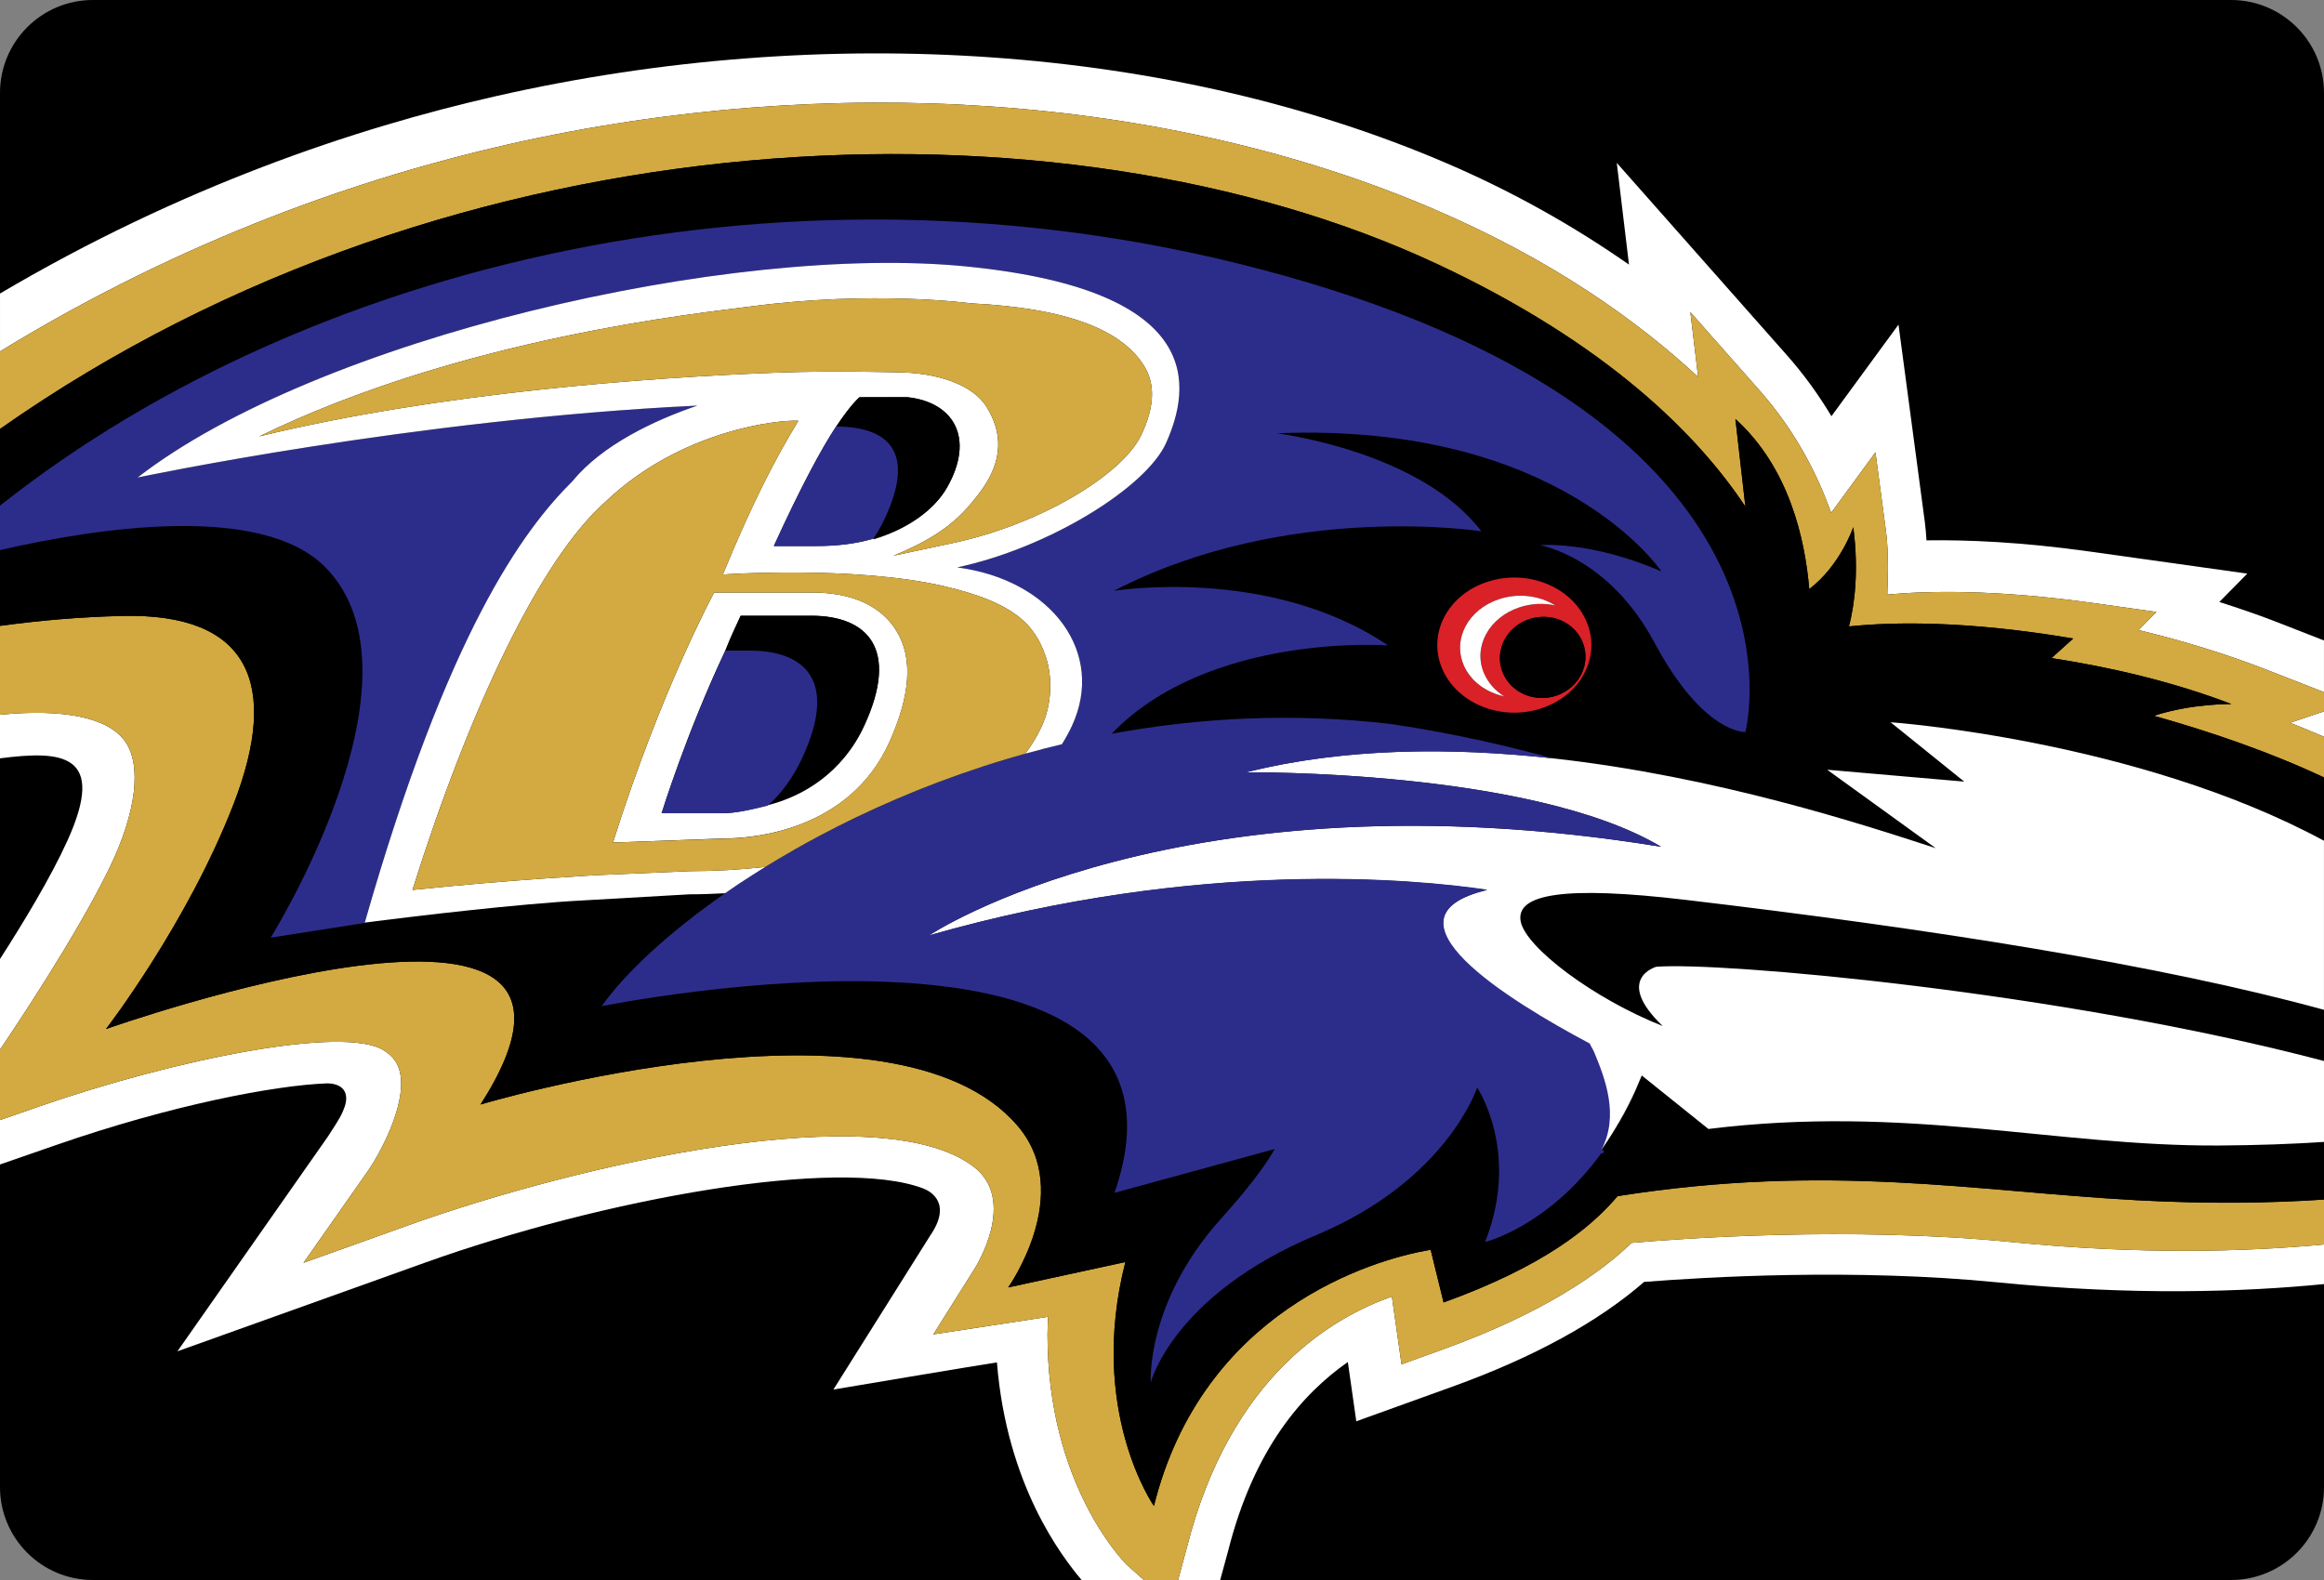 <svg width="200" height="136" xmlns="http://www.w3.org/2000/svg" xmlns:svg="http://www.w3.org/2000/svg">
 <rect width="100%" height="100%" fill="#808080" stroke="none"/>
 <g>
  <title>Layer 1</title>
  <path id="svg_1" d="m200,128c0,4.418 -3.582,8 -8,8l-184,0c-4.418,0 -8,-3.582 -8,-8l0,-120c0,-4.418 3.582,-8 8,-8l184,0c4.418,0 8,3.582 8,8l0,120z" fill="#000000"/>
  <g id="svg_2">
   <path id="svg_3" d="m171.939,110.384c-12.342,-1.225 -25.19,-0.457 -30.449,-0.041c-3.975,3.455 -9.497,6.483 -16.475,9.007l-8.295,2.99c0,0 -0.728,-5.099 -0.728,-5.102c-3.796,2.654 -8.046,7.328 -10.306,16.272l-0.679,2.49l86.993,0c4.418,0 8,-3.182 8,-7.602l0,-17.871c-6.889,0.682 -16.422,1.008 -28.061,-0.143z" fill="none"/>
   <path id="svg_4" d="m0,65.276l0,17.271c1.985,-3.085 4.359,-7.003 5.798,-10.175c3.407,-7.509 -0.444,-7.789 -5.798,-7.096z" fill="none"/>
   <path id="svg_5" d="m71.722,119.607l8.346,-13.278c1.901,-2.787 -0.018,-3.804 -0.607,-4.029c-7.252,-2.766 -27.527,0.87 -42.942,6.404l-21.25,7.61l12.954,-18.489c1.116,-1.708 1.199,-1.925 1.347,-2.321c0.505,-1.163 0.21,-2.225 -1.401,-2.254c-4.509,0.162 -13.429,1.863 -23.365,5.316l-4.804,1.668l0,28.166c0,4.418 3.582,7.6 8,7.6l85.081,0c-1.68,-2 -6.437,-8.129 -7.285,-18.73c-1.754,0.261 -14.074,2.337 -14.074,2.337z" fill="none"/>
   <path id="svg_6" d="m124.449,14.031c5.771,2.474 10.992,5.434 15.74,8.746c-0.465,-3.888 -1.051,-8.758 -1.051,-8.758l14.641,16.556c1.453,1.643 2.718,3.392 3.834,5.251c0.521,-0.714 5.771,-7.884 5.771,-7.884s2.266,16.997 2.266,17c0.062,0.475 0.108,0.999 0.143,1.57c3.545,-0.052 8.167,0.14 14.034,0.961l13.573,1.903c0,0 -1.235,1.254 -2.405,2.439c1.608,0.519 3.198,1.052 4.713,1.639l4.292,1.675l0,-47.129c0,-4.418 -3.582,-8 -8,-8l-184,0c-4.418,0 -8,3.582 -8,8l0,17.266c15.546,-9.182 30.528,-14.234 42.729,-17c28.382,-6.439 58.167,-4.338 81.72,5.765z" fill="none"/>
   <path id="svg_7" d="m200,63.418l0,-2.184l-2.919,0.98c0.978,0.386 1.951,0.788 2.919,1.204z" fill="#FFFFFF"/>
   <path id="svg_8" d="m123.369,17.988c10.093,4.327 17.451,9.521 22.77,14.464l-0.67,-5.588l5.913,6.692c3.3,3.735 5.104,7.525 6.204,10.586c0.479,-0.659 3.812,-5.21 3.812,-5.21l0.916,6.866c0.117,0.883 0.158,1.967 0.158,3.071c0,0.787 -0.025,1.57 -0.055,2.308c3.425,-0.32 9.245,-0.457 17.682,0.722l5.479,0.772c0,0 -0.802,0.814 -1.538,1.562c3.835,0.923 7.554,2.063 11.094,3.445l4.864,1.9l0,-4.449l-4.292,-1.675c-1.516,-0.586 -3.105,-1.12 -4.713,-1.639c1.17,-1.185 2.406,-2.439 2.406,-2.439l-13.574,-1.903c-5.868,-0.821 -10.489,-1.013 -14.034,-0.961c-0.034,-0.571 -0.081,-1.095 -0.142,-1.57c0,-0.003 -2.267,-17 -2.267,-17s-5.25,7.17 -5.772,7.884c-1.115,-1.86 -2.379,-3.609 -3.832,-5.251l-14.641,-16.556c0,0 0.584,4.87 1.051,8.758c-4.748,-3.312 -9.969,-6.272 -15.742,-8.746c-23.55,-10.103 -53.335,-12.204 -81.717,-5.765c-12.2,2.767 -27.182,7.819 -42.729,17l0,4.982c15.911,-9.744 31.319,-15.003 43.764,-17.826c27.699,-6.28 56.715,-4.251 79.605,5.566z" fill="#FFFFFF"/>
   <path id="svg_9" d="m10.742,63.781c-1.459,-2.013 -5.25,-2.8 -10.742,-2.259l0,3.753c5.354,-0.693 9.205,-0.413 5.798,7.097c-1.439,3.172 -3.813,7.09 -5.798,10.175l0,7.801c1.07,-1.578 6.604,-9.809 9.452,-15.709c2.293,-4.758 2.772,-8.81 1.29,-10.858z" fill="#FFFFFF"/>
   <path id="svg_10" d="m115.993,117.236c0,0.004 0.728,5.103 0.728,5.103l8.295,-2.991c6.979,-2.522 12.5,-5.551 16.475,-9.006c5.259,-0.416 18.107,-1.184 30.449,0.041c11.639,1.151 21.172,0.825 28.061,0.145l0,-3.41c-6.641,0.626 -15.745,0.896 -26.846,-0.203c-14.081,-1.389 -28.745,-0.282 -32.747,0.068c-2.679,2.582 -7.55,6.031 -16.248,9.17l-3.546,1.283c0,0 -0.69,-4.842 -0.831,-5.836c-4.97,1.76 -13.89,6.729 -17.661,21.672l-0.739,2.728l3.624,0l0.679,-2.489c2.259,-8.945 6.511,-13.618 10.307,-16.275z" fill="#FFFFFF"/>
   <path id="svg_11" d="m90.146,114.887c0,-0.498 0.031,-1.022 0.05,-1.544c-1.608,0.25 -3.243,0.501 -3.243,0.501l-6.632,1.014l3.573,-5.688c0.152,-0.234 3.633,-5.873 -0.089,-8.734c-8.046,-6.166 -34.083,-0.195 -48.603,5.01l-9.086,3.254l5.543,-7.901c0.899,-1.282 3.328,-5.569 2.786,-8.397c-0.166,-0.846 -0.59,-1.455 -1.374,-1.967c-3.402,-2.227 -18.074,0.766 -29.716,4.812l-3.355,1.166l0,3.821l4.803,-1.666c9.937,-3.454 18.856,-5.155 23.365,-5.317c1.611,0.03 1.906,1.092 1.401,2.254c-0.148,0.396 -0.231,0.613 -1.347,2.321l-12.954,18.49l21.25,-7.611c15.416,-5.534 35.69,-9.17 42.942,-6.404c0.59,0.227 2.508,1.242 0.607,4.029l-8.346,13.277c0,0 12.321,-2.075 14.074,-2.338c0.848,10.603 5.605,16.731 7.285,18.731l5.36,0l-1.492,-1.328c-0.312,-0.324 -6.802,-6.945 -6.802,-19.785z" fill="#FFFFFF"/>
   <path id="svg_12" d="m119.783,111.604c0.14,0.994 0.832,5.834 0.832,5.834l3.545,-1.281c8.699,-3.141 13.57,-6.588 16.248,-9.172c4.002,-0.35 18.666,-1.457 32.746,-0.067c11.103,1.101 20.207,0.829 26.847,0.203l0,-3.867c-4.495,0.3 -9.838,0.399 -16.116,0.058c-14.057,-0.77 -26.441,-3.22 -44.676,-0.353c-2.314,2.729 -6.363,6.042 -14.975,9.153l-1.112,-4.532c-5.138,0.842 -19.651,5.304 -23.816,22.049c0,0 -5.729,-8.18 -2.458,-20.996l-10.085,2.187c0,0 5.772,-8.108 0.817,-13.905c-10.669,-12.489 -46.225,-1.845 -46.225,-1.845c14.868,-23.185 -32.234,-6.495 -32.234,-6.495s7.006,-9.072 11.001,-19.415c3.971,-10.292 1.321,-16.399 -9.582,-16.144c-3.717,0.088 -7.245,0.404 -10.54,0.857l0,7.649c5.492,-0.541 9.283,0.246 10.742,2.259c1.482,2.047 1.002,6.1 -1.29,10.857c-2.848,5.902 -8.382,14.132 -9.452,15.71l0,6.065l3.355,-1.166c11.642,-4.047 26.314,-7.039 29.716,-4.813c0.784,0.514 1.208,1.123 1.374,1.967c0.542,2.828 -1.887,7.117 -2.786,8.398l-5.543,7.901l9.086,-3.253c14.521,-5.206 40.557,-11.176 48.603,-5.01c3.723,2.86 0.241,8.498 0.089,8.733l-3.573,5.687l6.632,-1.012c0,0 1.635,-0.253 3.243,-0.502c-0.019,0.521 -0.05,1.045 -0.05,1.545c0,12.838 6.49,19.459 6.802,19.784l1.492,1.328l2.943,0l0.739,-2.727c3.773,-14.942 12.69,-19.912 17.661,-21.669z" fill="#D2AA41"/>
   <path id="svg_13" d="m123.654,22.715c14.691,6.873 22.463,14.736 26.551,20.89l-0.859,-7.542c4.635,4.194 6,10.372 6.354,14.645c2.687,-2.046 3.792,-5.336 3.792,-5.336c0.488,3.817 0.105,6.678 -0.37,8.548c3.784,-0.393 10.161,-0.512 19.295,1.042l-1.866,1.681c4.986,0.772 10.354,1.998 15.487,3.961c0,0 -3.345,-0.073 -6.681,1.007c4.976,1.4 10.045,3.147 14.643,5.309l0,-3.501c-0.968,-0.417 -1.941,-0.819 -2.919,-1.204l2.919,-0.98l0,-1.657l-4.863,-1.9c-3.541,-1.381 -7.26,-2.521 -11.095,-3.445c0.737,-0.747 1.538,-1.562 1.538,-1.562l-5.48,-0.772c-8.436,-1.179 -14.256,-1.042 -17.681,-0.722c0.03,-0.738 0.054,-1.521 0.054,-2.308c0,-1.104 -0.041,-2.188 -0.156,-3.071l-0.918,-6.866c0,0 -3.332,4.551 -3.812,5.21c-1.101,-3.061 -2.905,-6.851 -6.204,-10.586l-5.912,-6.692l0.668,5.588c-5.315,-4.942 -12.676,-10.137 -22.769,-14.464c-22.89,-9.817 -51.906,-11.847 -79.605,-5.565c-12.446,2.823 -27.854,8.082 -43.765,17.826l0,6.672c39.215,-27.558 91.376,-29.291 123.654,-14.206z" fill="#D2AA41"/>
   <path id="svg_14" d="m113.624,65.27c0.135,-0.018 0.271,-0.034 0.405,-0.051c-0.134,0.017 -0.27,0.033 -0.405,0.051z"/>
   <path id="svg_15" d="m120.229,64.724c0.151,-0.006 0.305,-0.009 0.457,-0.014c-0.153,0.004 -0.306,0.008 -0.457,0.014z"/>
   <path id="svg_16" d="m121.751,64.684c0.147,-0.002 0.294,-0.006 0.442,-0.007c-0.147,0.001 -0.295,0.005 -0.442,0.007z"/>
   <path id="svg_17" d="m123.575,64.672c0.132,0 0.264,0.002 0.396,0.004c-0.132,-0.001 -0.264,-0.003 -0.396,-0.004z"/>
   <path id="svg_18" d="m125.166,64.696c0.104,0.002 0.208,0.004 0.312,0.007c-0.104,-0.003 -0.207,-0.004 -0.312,-0.007z"/>
   <path id="svg_19" d="m126.936,64.755c0.098,0.004 0.195,0.009 0.295,0.014c-0.1,-0.005 -0.198,-0.01 -0.295,-0.014z"/>
   <path id="svg_20" d="m128.641,64.844c0.03,0.002 0.062,0.003 0.094,0.005c-0.032,-0.001 -0.064,-0.003 -0.094,-0.005z"/>
   <path id="svg_21" d="m116.908,64.919c0.154,-0.013 0.309,-0.023 0.464,-0.035c-0.155,0.012 -0.31,0.022 -0.464,0.035z"/>
   <path id="svg_22" d="m108.617,66.151c0.132,-0.029 0.265,-0.058 0.396,-0.087c-0.131,0.029 -0.264,0.058 -0.396,0.087z"/>
   <path id="svg_23" d="m115.074,65.096c0.171,-0.019 0.343,-0.038 0.515,-0.055c-0.172,0.018 -0.343,0.037 -0.515,0.055z"/>
   <path id="svg_24" d="m111.814,65.539c0.16,-0.026 0.319,-0.052 0.479,-0.077c-0.159,0.025 -0.318,0.051 -0.479,0.077z"/>
   <path id="svg_25" d="m110.389,65.787c0.086,-0.016 0.174,-0.031 0.262,-0.047c-0.089,0.016 -0.176,0.031 -0.262,0.047z"/>
   <path id="svg_26" d="m118.387,64.815c0.17,-0.01 0.338,-0.021 0.508,-0.031c-0.17,0.009 -0.338,0.021 -0.508,0.031z"/>
   <path id="svg_27" d="m112.566,24.316c44.354,13.237 37.639,38.685 37.639,38.685s-3.582,0.225 -7.809,-7.67c-3.987,-7.454 -9.879,-8.412 -9.879,-8.412s4.353,-0.4 10.467,2.265c0,0 -8.588,-12.885 -33.104,-11.894c0,0 12.367,1.523 17.603,8.438c0,0 -16.651,-2.625 -31.633,5.127c0,0 13.363,-2.208 23.609,4.696c0,0 -15.366,-1.151 -23.8,7.604c7.506,-1.385 15.646,-1.839 24.169,-0.826c5.577,0.844 10.325,1.975 13.813,2.946c14.063,1.555 26.746,5.708 32.943,7.731l-9.34,-6.752l11.793,1.023l-6.338,-5.112c0,0 21.191,1.505 37.301,10.201l0,-5.446c-4.598,-2.162 -9.667,-3.909 -14.643,-5.309c3.336,-1.08 6.681,-1.007 6.681,-1.007c-5.134,-1.963 -10.501,-3.188 -15.487,-3.961l1.866,-1.681c-9.134,-1.554 -15.511,-1.435 -19.295,-1.042c0.476,-1.87 0.858,-4.73 0.37,-8.548c0,0 -1.105,3.29 -3.792,5.336c-0.354,-4.273 -1.72,-10.451 -6.354,-14.645l0.859,7.542c-4.088,-6.154 -11.859,-14.017 -26.551,-20.89c-32.278,-15.085 -84.439,-13.352 -123.654,14.206l0,6.604c27.089,-21.473 70.668,-31.711 112.566,-19.209zm20.058,36.663c-3.435,1.12 -7.248,-0.421 -8.519,-3.433c-1.271,-3.012 0.481,-6.359 3.916,-7.47c3.426,-1.116 7.242,0.421 8.517,3.435c1.269,3.009 -0.481,6.352 -3.914,7.468z"/>
   <path id="svg_28" d="m130.866,79.305c0.409,2.245 6.308,6.682 12.222,9.014c-4.227,-4.062 -0.556,-5.098 -0.556,-5.098c5.424,-0.443 34.718,2.117 57.468,8.11l0,-4.405c-14.062,-3.865 -33.746,-6.962 -55.021,-9.474c-10.23,-1.203 -14.547,-0.534 -14.113,1.853z"/>
   <path id="svg_29" d="m130.3,64.96c0.05,0.004 0.099,0.008 0.148,0.012c-0.05,-0.003 -0.098,-0.008 -0.148,-0.012z"/>
   <path id="svg_30" d="m65.562,74.805c-0.103,0.064 -0.359,0.228 -0.631,0.4c0.209,-0.139 0.42,-0.267 0.631,-0.4z"/>
   <path id="svg_31" d="m64.865,75.247c-0.304,0.194 -0.615,0.394 -0.745,0.479c0.248,-0.164 0.493,-0.324 0.745,-0.479z"/>
   <path id="svg_32" d="m137.62,99.243l0,0c0.004,-0.004 0.009,-0.011 0.019,-0.022c0.004,-0.005 0.008,-0.011 0.012,-0.016c-0.017,0.02 -0.025,0.031 -0.031,0.038z"/>
   <path id="svg_33" d="m20.122,69.16c-3.996,10.342 -11.001,19.415 -11.001,19.415s47.102,-16.689 32.234,6.495c0,0 35.556,-10.645 46.224,1.841c4.955,5.796 -0.817,13.905 -0.817,13.905l10.085,-2.187c-3.271,12.815 2.458,20.996 2.458,20.996c4.166,-16.745 18.677,-21.207 23.816,-22.049l1.111,4.532c8.61,-3.112 12.66,-6.426 14.976,-9.153c18.235,-2.867 30.619,-0.417 44.676,0.353c6.277,0.342 11.621,0.242 16.116,-0.058l0,-4.956c-2.771,0.184 -5.773,0.291 -9.042,0.311c-14.178,0.072 -26.81,-3.539 -43.933,-1.424l-5.738,-4.605c-0.775,1.99 -1.696,3.663 -2.422,4.835c-0.643,1.052 -1.113,1.666 -1.227,1.81c-0.008,0.01 -0.015,0.021 -0.022,0.032c-4.638,6.358 -9.816,7.654 -9.816,7.654c3.067,-7.755 -0.68,-13.294 -0.68,-13.294s-2.595,7.988 -13.843,12.693c-12.332,5.161 -14.246,12.69 -14.246,12.69s-0.449,-6.884 6.064,-14.119c2.098,-2.339 3.637,-4.278 4.606,-5.976l-13.787,3.771c9.25,-26.881 -44.133,-16.067 -44.133,-16.067c1.963,-2.785 5.748,-6.373 10.961,-9.955c-0.114,0.074 -0.231,0.158 -0.348,0.235c-1.039,0.058 -2.063,0.093 -3.061,0.093l-9.185,0.526c-5.454,0.282 -14.661,1.386 -17.721,1.776l-9.136,1.432c0,0 13.967,-22.341 4.751,-31.843c-5.462,-5.63 -19.711,-3.431 -28.042,-1.519l0,6.523c3.295,-0.453 6.823,-0.769 10.541,-0.857c10.902,-0.255 13.552,5.852 9.581,16.144z"/>
   <path id="svg_34" d="m140.797,93.716c-0.119,0.267 -0.236,0.521 -0.355,0.771c-0.015,0.029 -0.028,0.057 -0.043,0.086c-0.551,1.152 -1.084,2.104 -1.535,2.84c0.727,-1.172 1.646,-2.846 2.423,-4.835c-0.155,0.385 -0.308,0.739 -0.466,1.088c-0.009,0.016 -0.014,0.034 -0.024,0.05z" fill="#FFFFFF"/>
   <path id="svg_35" d="m169.038,67.278l-11.793,-1.023l9.34,6.752c-6.196,-2.024 -18.88,-6.176 -32.944,-7.731l0,0c-1.057,-0.117 -2.121,-0.219 -3.191,-0.304c-0.049,-0.004 -0.1,-0.008 -0.148,-0.012c-0.521,-0.041 -1.042,-0.078 -1.564,-0.111c-0.032,-0.002 -0.063,-0.003 -0.096,-0.005c-0.469,-0.029 -0.939,-0.054 -1.41,-0.076c-0.1,-0.004 -0.197,-0.009 -0.295,-0.014c-0.484,-0.021 -0.971,-0.039 -1.457,-0.052c-0.104,-0.003 -0.209,-0.004 -0.312,-0.007c-0.398,-0.01 -0.796,-0.016 -1.195,-0.02c-0.132,-0.001 -0.264,-0.003 -0.396,-0.004c-0.462,-0.002 -0.921,-0.001 -1.382,0.004c-0.147,0.001 -0.295,0.005 -0.442,0.007c-0.354,0.006 -0.71,0.015 -1.065,0.025c-0.152,0.005 -0.306,0.008 -0.457,0.014c-0.444,0.016 -0.89,0.037 -1.334,0.061c-0.17,0.009 -0.338,0.021 -0.509,0.031c-0.338,0.021 -0.676,0.044 -1.014,0.069c-0.155,0.012 -0.31,0.022 -0.464,0.035c-0.44,0.036 -0.881,0.078 -1.319,0.122c-0.172,0.018 -0.343,0.037 -0.515,0.055c-0.35,0.039 -0.696,0.08 -1.045,0.123c-0.135,0.017 -0.271,0.033 -0.405,0.051c-0.444,0.059 -0.888,0.124 -1.331,0.192c-0.16,0.025 -0.318,0.051 -0.479,0.077c-0.39,0.063 -0.778,0.13 -1.166,0.201c-0.088,0.016 -0.174,0.031 -0.263,0.047c-0.459,0.086 -0.917,0.18 -1.374,0.278c-0.132,0.029 -0.265,0.058 -0.396,0.087c-0.473,0.104 -0.942,0.213 -1.409,0.33c0,0 24.542,-0.274 35.739,6.409c-41.453,-6.765 -63.007,7.635 -63.007,7.635c23.317,-6.664 41.925,-4.825 48.037,-3.914c-9.807,2.341 1.737,9.521 8.793,13.272c0.101,0.247 0.219,0.525 0.344,0.83c0.881,2.132 2.154,5.574 0.507,8.529c0.006,-0.007 0.014,-0.019 0.028,-0.038c0.957,-1.317 1.893,-2.85 2.75,-4.633c0.015,-0.029 0.028,-0.057 0.043,-0.086c0.121,-0.252 0.238,-0.508 0.355,-0.771c0.01,-0.016 0.016,-0.034 0.023,-0.052c0.158,-0.352 0.314,-0.714 0.466,-1.088l5.737,4.605c17.125,-2.115 29.756,1.496 43.934,1.424c3.268,-0.02 6.27,-0.127 9.042,-0.311l0,-6.964c-22.75,-5.993 -52.044,-8.554 -57.468,-8.11c0,0 -3.67,1.037 0.556,5.098c-5.914,-2.332 -11.812,-6.769 -12.222,-9.015c-0.434,-2.386 3.882,-3.055 14.111,-1.853c21.276,2.512 40.959,5.607 55.021,9.474l0,-14.554c-16.109,-8.696 -37.301,-10.201 -37.301,-10.201l6.342,5.112z" fill="#FFFFFF"/>
   <path id="svg_36" d="m140.82,93.664c-0.008,0.018 -0.016,0.036 -0.023,0.052" fill="none"/>
   <path id="svg_37" d="m28.044,48.869c9.216,9.502 -4.751,31.843 -4.751,31.843l9.136,-1.433c-0.659,0.076 -1.035,0.13 -1.035,0.13c7.139,-24.977 13.581,-33.732 17.894,-38.014c2.563,-3.13 7.097,-5.248 10.73,-6.483c-24.428,1.161 -48.175,6.19 -48.175,6.19c15.363,-11.919 50.968,-20.248 71.5,-18.152c20.526,2.094 19.128,10.42 17.017,15.167c-1.708,3.84 -10.092,9.04 -17.98,10.72c8.165,1.068 12.79,7.366 9.865,13.658c-0.252,0.541 -0.542,1.061 -0.853,1.563c-1.088,0.259 -2.16,0.537 -3.217,0.831c-0.457,0.128 -0.911,0.26 -1.362,0.394c-0.064,0.019 -0.129,0.037 -0.193,0.056c-5.346,1.601 -10.259,3.627 -14.629,5.843c-0.009,0.004 -0.017,0.01 -0.026,0.014c-0.419,0.213 -0.833,0.427 -1.241,0.643c-0.042,0.021 -0.083,0.044 -0.125,0.067c-0.372,0.196 -0.739,0.395 -1.103,0.594c-0.077,0.042 -0.152,0.084 -0.229,0.126c-0.291,0.162 -0.578,0.323 -0.863,0.484c-0.155,0.09 -0.31,0.182 -0.464,0.271c-0.298,0.169 -0.594,0.345 -0.887,0.521c-0.224,0.129 -0.45,0.261 -0.674,0.4c-0.274,0.167 -0.547,0.338 -0.816,0.504c-0.211,0.133 -0.422,0.264 -0.631,0.4c-0.022,0.016 -0.044,0.027 -0.067,0.042c-0.252,0.155 -0.497,0.315 -0.745,0.479c-0.217,0.139 -0.438,0.282 -0.655,0.428c-0.241,0.169 -0.483,0.332 -0.721,0.496c-5.213,3.582 -8.999,7.17 -10.961,9.955c0,0 53.383,-10.812 44.133,16.067l13.787,-3.771c-0.969,1.697 -2.508,3.637 -4.605,5.976c-6.515,7.235 -6.065,14.119 -6.065,14.119s1.915,-7.529 14.247,-12.69c11.248,-4.705 13.842,-12.693 13.842,-12.693s3.747,5.539 0.68,13.294c0,0 5.379,-1.296 10.016,-7.654l0.182,0.002l0,-0.256l-0.2,0c1.601,-3 0.284,-6.275 -0.597,-8.407c-0.125,-0.305 -0.289,-0.522 -0.389,-0.769c-7.056,-3.752 -18.623,-10.902 -8.815,-13.243c-6.108,-0.911 -24.729,-2.735 -48.047,3.929c0,0 21.549,-14.392 63.003,-7.627c-11.199,-6.684 -35.744,-6.405 -35.744,-6.405c0.467,-0.117 0.938,-0.223 1.408,-0.328c0.132,-0.029 0.264,-0.057 0.396,-0.086c0.457,-0.098 0.914,-0.191 1.373,-0.277c0.086,-0.016 0.174,-0.03 0.26,-0.046c0.389,-0.071 0.776,-0.138 1.166,-0.201c0.16,-0.026 0.319,-0.052 0.479,-0.077c0.442,-0.068 0.886,-0.133 1.331,-0.192c0.135,-0.018 0.271,-0.034 0.406,-0.051c0.348,-0.043 0.695,-0.084 1.044,-0.123c0.172,-0.019 0.343,-0.038 0.515,-0.055c0.439,-0.044 0.879,-0.086 1.319,-0.122c0.153,-0.013 0.309,-0.023 0.464,-0.035c0.337,-0.025 0.676,-0.049 1.014,-0.069c0.17,-0.01 0.34,-0.021 0.51,-0.031c0.443,-0.024 0.889,-0.044 1.332,-0.061c0.152,-0.006 0.306,-0.01 0.459,-0.014c0.354,-0.011 0.709,-0.02 1.064,-0.025c0.146,-0.002 0.294,-0.006 0.441,-0.007c0.461,-0.005 0.922,-0.007 1.383,-0.004c0.132,0 0.264,0.002 0.396,0.004c0.397,0.004 0.797,0.01 1.194,0.021c0.104,0.002 0.208,0.004 0.312,0.007c0.486,0.013 0.973,0.031 1.457,0.052c0.099,0.004 0.196,0.009 0.295,0.014c0.472,0.022 0.941,0.047 1.412,0.076c0.03,0.002 0.062,0.003 0.094,0.005c0.522,0.033 1.045,0.07 1.565,0.111c0.05,0.004 0.099,0.008 0.148,0.012c1.069,0.085 2.136,0.187 3.192,0.304l0,0c-3.488,-0.971 -8.236,-2.103 -13.813,-2.946c-8.522,-1.013 -16.663,-0.559 -24.169,0.826c8.434,-8.755 23.8,-7.604 23.8,-7.604c-10.246,-6.904 -23.609,-4.696 -23.609,-4.696c14.982,-7.753 31.633,-5.127 31.633,-5.127c-5.235,-6.915 -17.603,-8.438 -17.603,-8.438c24.517,-0.992 33.104,11.894 33.104,11.894c-6.114,-2.666 -10.467,-2.265 -10.467,-2.265s5.892,0.958 9.879,8.412c4.228,7.895 7.809,7.67 7.809,7.67s6.715,-25.448 -37.639,-38.685c-41.897,-12.507 -85.476,-2.269 -112.565,19.204l0,3.825c8.331,-1.912 22.58,-4.111 28.044,1.519z" fill="#2C2D8B"/>
   <path id="svg_38" d="m137.648,99.205c-0.004,0.005 -0.006,0.011 -0.01,0.016c0.112,-0.144 0.582,-0.758 1.225,-1.81c0.451,-0.735 0.984,-1.688 1.535,-2.841c-0.857,1.784 -1.793,3.317 -2.75,4.635z" fill="#231F20"/>
   <path id="svg_39" d="m140.441,94.484c0.119,-0.248 0.236,-0.502 0.355,-0.77c-0.116,0.265 -0.234,0.52 -0.355,0.77z" fill="#231F20"/>
   <path id="svg_40" d="m140.398,94.57c0.015,-0.028 0.028,-0.057 0.043,-0.086c-0.014,0.032 -0.028,0.058 -0.043,0.086z" fill="#231F20"/>
   <path id="svg_41" d="m137.609,99.256l0.006,-0.003c0.008,-0.011 0.015,-0.022 0.023,-0.032c-0.01,0.012 -0.016,0.019 -0.02,0.022s-0.009,0.013 -0.009,0.013z" fill="#231F20"/>
   <path id="svg_42" d="m141.287,92.576c-0.15,0.374 -0.307,0.736 -0.465,1.088c0.157,-0.35 0.31,-0.703 0.465,-1.088z" fill="#231F20"/>
   <path id="svg_43" d="m70.724,71.837c-0.042,0.022 -0.083,0.044 -0.125,0.067c0.041,-0.022 0.083,-0.045 0.125,-0.067z" fill="#FFFFFF"/>
   <path id="svg_44" d="m71.991,71.182c-0.009,0.004 -0.017,0.01 -0.026,0.014c0.009,-0.007 0.017,-0.01 0.026,-0.014z" fill="#FFFFFF"/>
   <path id="svg_45" d="m64.12,75.727c0.13,-0.086 0.44,-0.285 0.745,-0.479c0.022,-0.015 0.044,-0.028 0.067,-0.042c0.271,-0.173 0.528,-0.335 0.631,-0.4c0.269,-0.166 0.542,-0.337 0.816,-0.504c0.224,-0.14 0.45,-0.271 0.674,-0.4c0.293,-0.176 0.588,-0.352 0.887,-0.521c0.155,-0.089 0.31,-0.181 0.464,-0.271c-0.879,0.5 -1.734,1.004 -2.559,1.513c-2.215,0.248 -4.41,0.364 -6.494,0.364l-7.939,0.34c0,0 -7.567,0.396 -15.917,1.277c4.858,-15.447 10.955,-28.417 16.606,-33.411c6.483,-6.186 14.933,-7.083 16.606,-6.976c-1.95,3.208 -3.896,6.907 -6.5,13.235c0,0 11.324,-0.797 19.079,1.014c5.893,1.378 7.762,3.242 8.7,6.035c0.625,1.846 0.523,4.175 -0.35,6.046c-0.38,0.82 -0.851,1.592 -1.399,2.324c-0.021,0.006 -0.042,0.013 -0.063,0.019c1.057,-0.294 2.129,-0.572 3.217,-0.831c0.311,-0.502 0.601,-1.022 0.853,-1.563c2.925,-6.292 -1.7,-12.59 -9.865,-13.658c7.888,-1.681 16.272,-6.88 17.98,-10.72c2.112,-4.748 3.509,-13.073 -17.017,-15.167c-20.531,-2.096 -56.137,6.233 -71.5,18.152c0,0 23.747,-5.029 48.175,-6.19c-3.633,1.235 -8.167,3.354 -10.73,6.483c-4.313,4.282 -10.755,13.037 -17.894,38.014c0,0 0.376,-0.053 1.035,-0.129c3.061,-0.391 12.268,-1.494 17.721,-1.776l9.185,-0.526c0.997,0 2.022,-0.035 3.061,-0.093c0.117,-0.077 0.234,-0.163 0.348,-0.235c0.238,-0.164 0.48,-0.328 0.721,-0.496c0.218,-0.146 0.439,-0.291 0.656,-0.428zm6.156,-28.727l-3.682,0c2.281,-5 4.099,-8.386 5.362,-10.291c1.304,-1.974 2.015,-2.529 2.015,-2.529l4.12,0.003c3.968,0.421 5.85,3.508 3.395,7.8c-1.12,1.939 -3.395,3.509 -6.332,4.38c-1.48,0.442 -3.125,0.637 -4.878,0.637zm-47.96,-9.438c17.457,-8.519 37.954,-10.608 42.174,-11.168c10.656,-1.429 19.079,-0.283 19.079,-0.283c8.317,0.419 12.999,2.288 14.919,5.436c0.942,1.546 0.876,3.497 -0.29,5.929c-1.596,3.333 -8.542,7.632 -16.191,9.268l-5.119,1.09c4.442,-1.807 5.971,-3.561 7.272,-5.228c2.372,-3.021 2.021,-5.491 0.762,-7.556c-1.214,-1.987 -4.382,-3.002 -7.798,-3.002c0,0 -5.275,-0.152 -10.078,0.021c-11.424,0.414 -29.463,1.774 -44.73,5.493z" fill="#FFFFFF"/>
   <path id="svg_46" d="m76.559,63.836c1.777,-3.973 2.034,-7.17 0.597,-9.52c-0.915,-1.508 -2.916,-3.316 -7.267,-3.316l-8.429,0c0,0 -4.562,8.364 -8.709,21.521l9.568,-0.353c2.495,0.001 10.81,-0.672 14.24,-8.332zm-10.513,5.478c-1.387,0.354 -2.73,0.686 -3.861,0.686l-5.248,0c0,0 2.108,-6.87 5.496,-14.04c0.417,-0.883 0.852,-1.96 1.308,-2.96l6.072,0c4.884,0 7.601,2.949 4.553,9.506c-1.851,3.98 -5.212,6.041 -8.32,6.808z" fill="#FFFFFF"/>
   <path id="svg_47" d="m69.496,72.498c-0.077,0.042 -0.152,0.084 -0.229,0.126c0.077,-0.041 0.152,-0.083 0.229,-0.126z" fill="#FFFFFF"/>
   <path id="svg_48" d="m86.813,65.283c-0.064,0.019 -0.129,0.037 -0.193,0.056c0.064,-0.019 0.129,-0.037 0.193,-0.056z" fill="#FFFFFF"/>
   <path id="svg_49" d="m81.486,41.992c2.455,-4.292 0.573,-7.372 -3.395,-7.792l-4.12,0.012c0,0 -0.711,0.586 -2.015,2.56c4.792,0.038 6.742,2.432 4.206,7.877c-0.319,0.69 -0.656,1.28 -1.008,1.782c2.937,-0.871 5.212,-2.5 6.332,-4.439z"/>
   <path id="svg_50" d="m69.813,53l-6.072,0c-0.456,1 -0.891,1.8 -1.308,3l2.057,0c4.887,0 7.601,2.671 4.554,9.227c-0.776,1.675 -1.822,2.923 -2.998,3.917c3.108,-0.768 6.469,-2.744 8.32,-6.724c3.049,-6.556 0.331,-9.42 -4.553,-9.42z"/>
   <path id="svg_51" d="m69.044,65.227c3.047,-6.556 0.333,-9.227 -4.554,-9.227l-2.057,0c-3.388,7.2 -5.496,14 -5.496,14l5.248,0c1.132,0 2.474,-0.293 3.861,-0.646c1.176,-0.997 2.222,-2.452 2.998,-4.127z" fill="#2C2D8B"/>
   <path id="svg_52" d="m71.956,36.709c-1.263,1.905 -3.081,5.291 -5.362,10.291l3.682,0c1.753,0 3.398,-0.191 4.878,-0.631c0.352,-0.502 0.688,-1.092 1.008,-1.782c2.536,-5.445 0.587,-7.839 -4.206,-7.878z" fill="#2C2D8B"/>
   <path id="svg_53" d="m77.125,32.048c3.416,0 6.583,1.015 7.798,3.002c1.259,2.065 1.609,4.536 -0.762,7.556c-1.301,1.667 -2.83,3.421 -7.272,5.228l5.119,-1.09c7.649,-1.636 14.595,-5.935 16.191,-9.268c1.166,-2.432 1.231,-4.383 0.29,-5.929c-1.92,-3.148 -6.602,-5.017 -14.919,-5.436c0,0 -8.422,-1.146 -19.079,0.283c-4.22,0.561 -24.716,2.649 -42.173,11.168c15.266,-3.719 33.306,-5.079 44.73,-5.493c4.801,-0.173 10.077,-0.021 10.077,-0.021z" fill="#D2AA41"/>
   <path id="svg_54" d="m89.638,62.547c0.873,-1.872 0.975,-4.201 0.35,-6.046c-0.938,-2.793 -2.807,-4.656 -8.7,-6.035c-7.754,-1.812 -19.079,-1.014 -19.079,-1.014c2.605,-6.328 4.551,-10.027 6.5,-13.235c-1.673,-0.107 -10.124,0.79 -16.606,6.976c-5.652,4.993 -11.749,17.962 -16.606,33.411c8.35,-0.881 15.917,-1.277 15.917,-1.277l7.939,-0.34c2.084,0 4.278,-0.116 6.494,-0.364c0.824,-0.508 1.679,-1.013 2.559,-1.513c0.285,-0.162 0.573,-0.323 0.863,-0.484c0.077,-0.042 0.152,-0.084 0.229,-0.126c0.363,-0.199 0.731,-0.397 1.103,-0.594c0.042,-0.022 0.083,-0.046 0.125,-0.067c0.409,-0.216 0.822,-0.43 1.241,-0.643c0.009,-0.004 0.017,-0.008 0.026,-0.014c4.371,-2.216 9.284,-4.242 14.629,-5.843c0.064,-0.019 0.129,-0.037 0.193,-0.056c0.451,-0.134 0.905,-0.266 1.362,-0.394c0.021,-0.006 0.042,-0.013 0.063,-0.019c0.547,-0.73 1.018,-1.503 1.398,-2.323zm-27.319,9.637l-9.568,0.338c4.148,-13.158 8.709,-21.522 8.709,-21.522l8.429,0c4.351,0 6.352,1.808 7.267,3.316c1.437,2.35 1.18,5.534 -0.597,9.506c-3.43,7.658 -11.745,8.362 -14.24,8.362z" fill="#D2AA41"/>
   <path id="svg_55" d="m128.021,50.076c-3.435,1.111 -5.188,4.458 -3.916,7.47c1.271,3.012 5.084,4.553 8.519,3.433c3.433,-1.116 5.183,-4.46 3.914,-7.468c-1.274,-3.014 -5.091,-4.551 -8.517,-3.435zm-2.061,7.165c-0.962,-2.279 0.418,-4.813 3.078,-5.678c1.685,-0.545 3.479,-0.285 4.808,0.552c-0.974,-0.217 -2.033,-0.177 -3.058,0.154c-2.653,0.868 -4.037,3.407 -3.08,5.67c0.354,0.835 0.972,1.515 1.74,2c-1.559,-0.335 -2.901,-1.306 -3.488,-2.698zm8.049,2.613c-1.909,0.683 -4.018,-0.219 -4.71,-2.029c-0.689,-1.801 0.305,-3.818 2.213,-4.499c1.916,-0.69 4.022,0.214 4.713,2.02c0.69,1.805 -0.3,3.822 -2.216,4.508z" fill="#DA2128"/>
   <path id="svg_56" d="m127.708,57.939c-0.957,-2.263 0.426,-4.803 3.08,-5.67c1.024,-0.331 2.084,-0.371 3.058,-0.154c-1.328,-0.836 -3.123,-1.097 -4.808,-0.552c-2.66,0.864 -4.041,3.398 -3.078,5.678c0.587,1.392 1.929,2.363 3.488,2.698c-0.768,-0.484 -1.386,-1.164 -1.74,-2z" fill="#FFFFFF"/>
   <path id="svg_57" d="m131.512,53.327c-1.908,0.681 -2.902,2.698 -2.213,4.499c0.692,1.81 2.801,2.712 4.71,2.029c1.916,-0.687 2.906,-2.703 2.216,-4.508c-0.691,-1.806 -2.798,-2.71 -4.713,-2.02z"/>
  </g>
 </g>
</svg>
